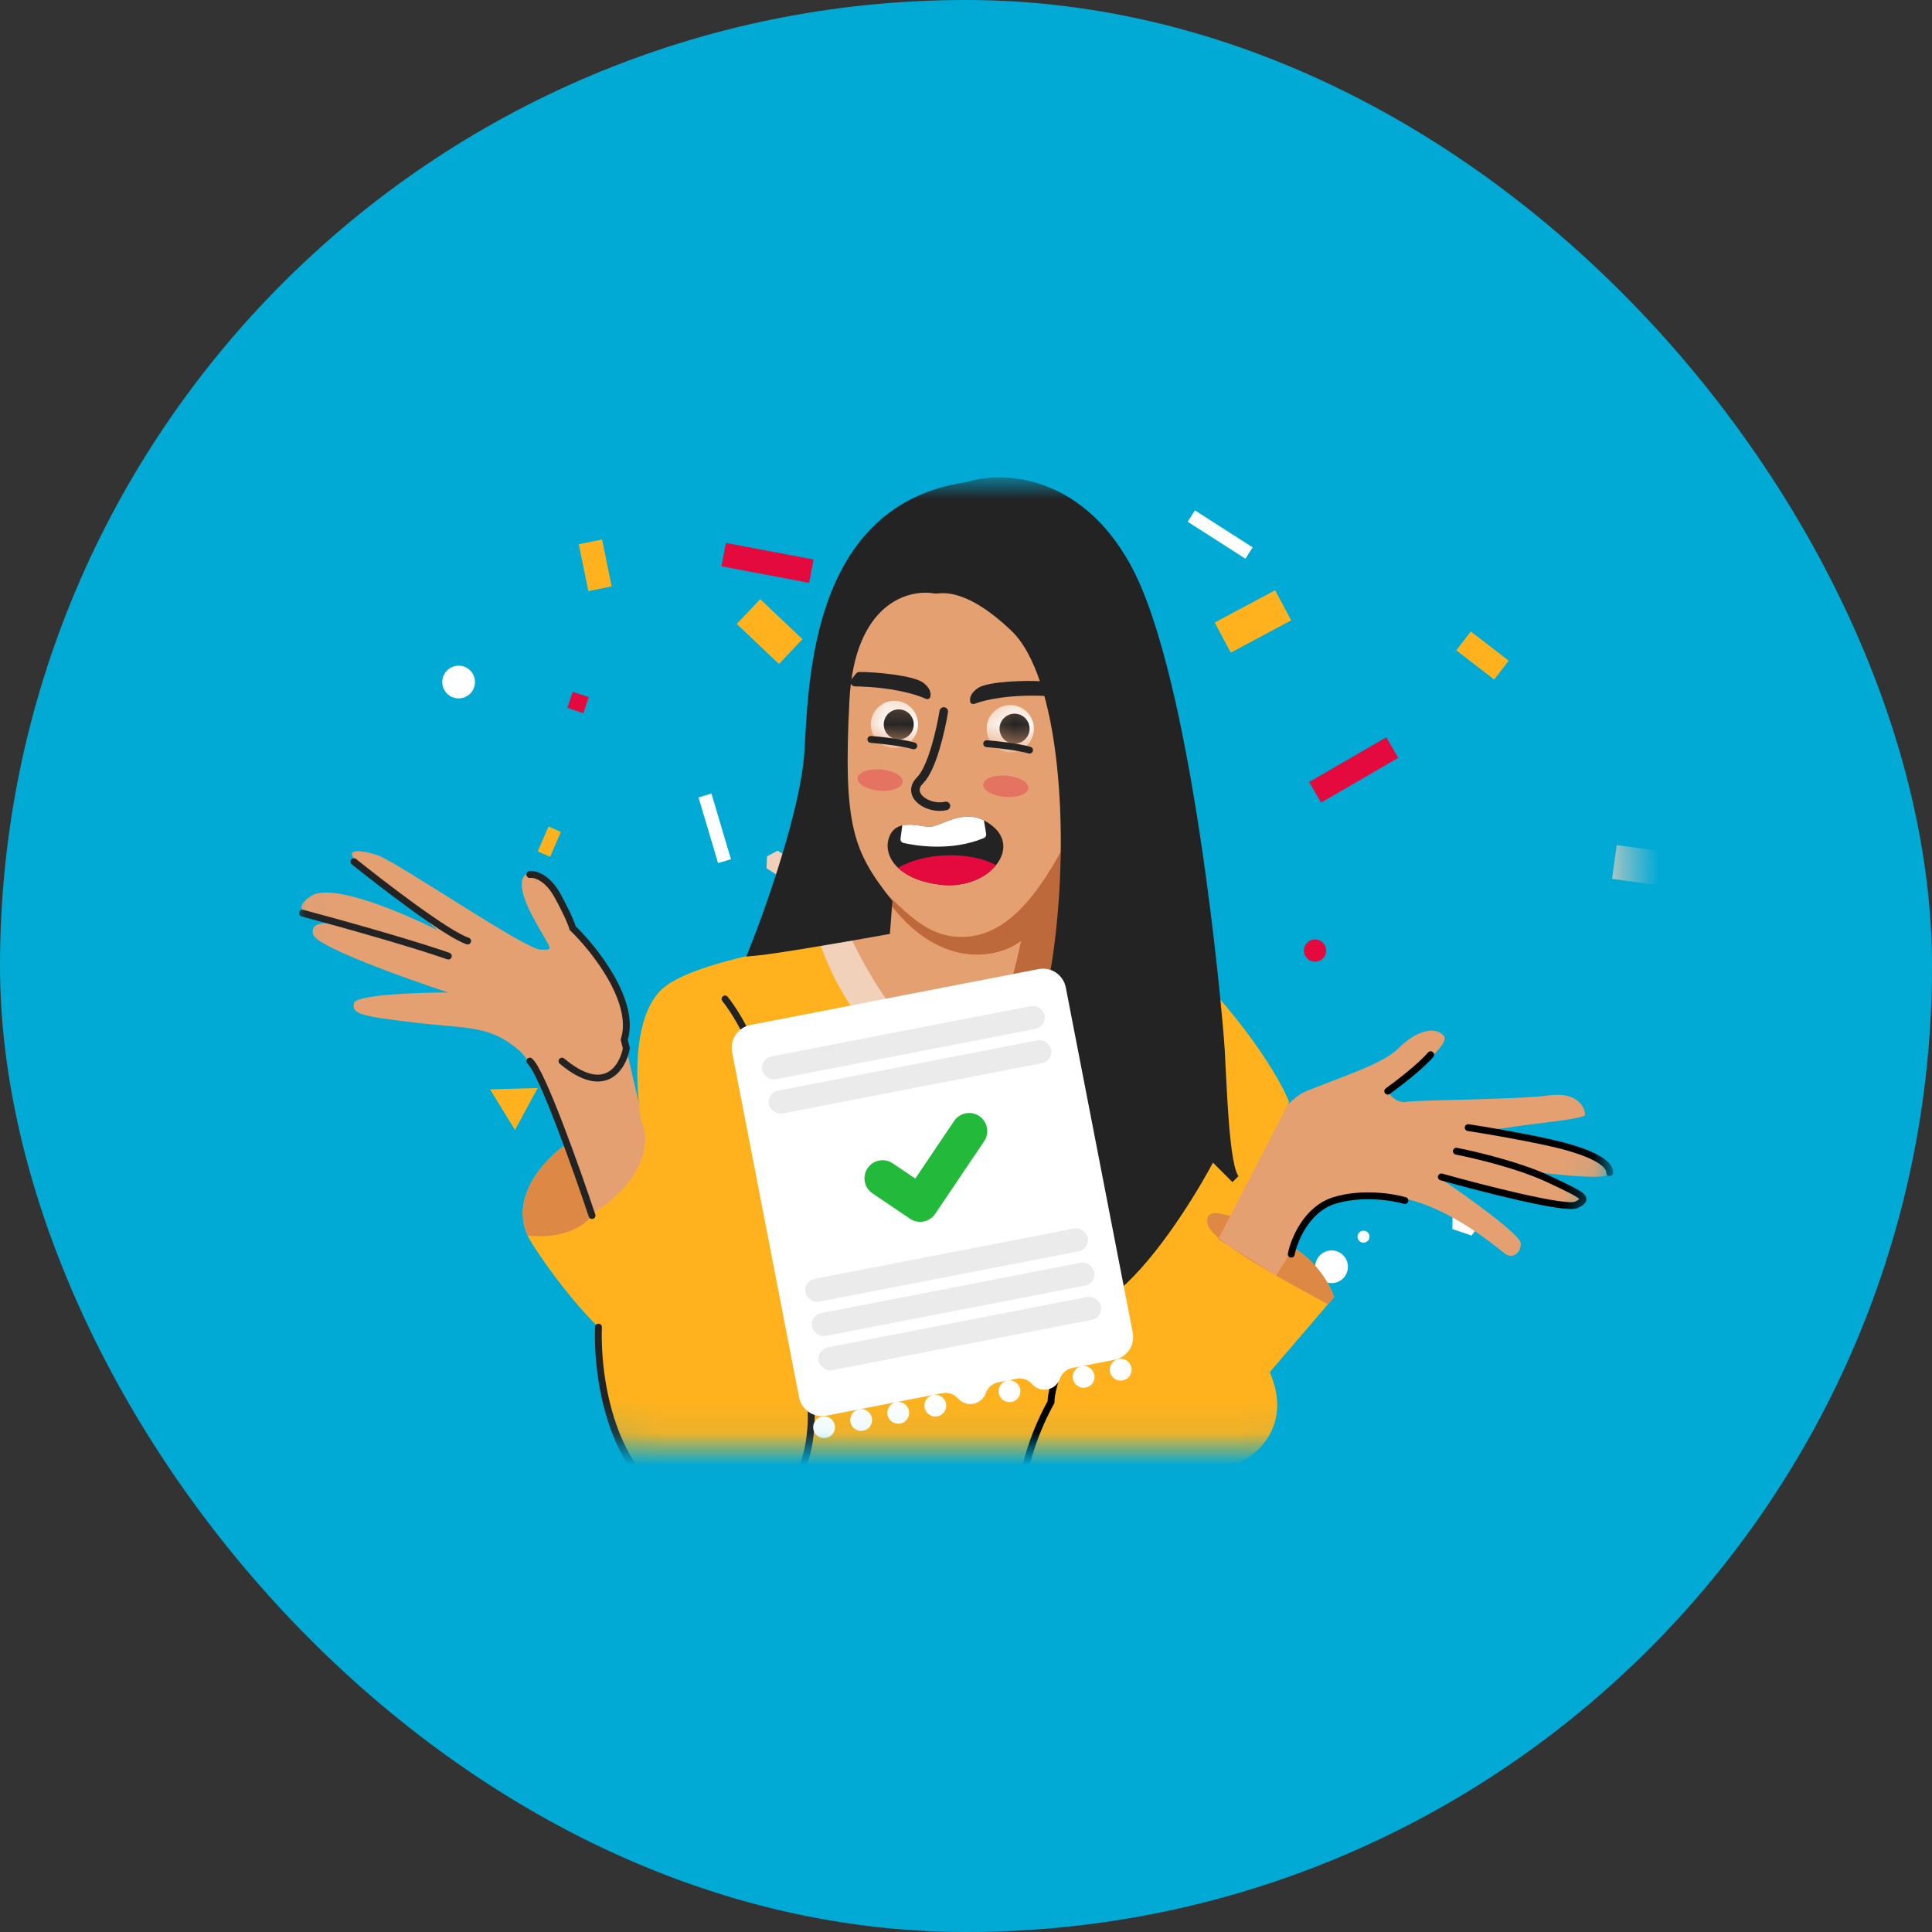 <svg width="60" height="60" viewBox="0 0 60 60" fill="none" xmlns="http://www.w3.org/2000/svg">
<rect x="0" y="0" width="60" height="60" fill="#333333" stroke="none"/>
<rect width="60" height="60" rx="30" fill="#01AAD5"/>
<path d="M50.456 29.958C50.456 23.646 45.34 18.529 39.028 18.529H20.456C14.145 18.529 9.028 23.646 9.028 29.958V33.529C9.028 39.841 14.145 44.958 20.456 44.958H39.028C45.34 44.958 50.456 39.841 50.456 33.529V29.958Z" fill="#01AAD5"/>
<rect x="37.11" y="15.851" width="2.128" height="0.418" transform="rotate(32.641 37.11 15.851)" fill="white"/>
<rect x="40.656" y="24.287" width="2.771" height="0.739" transform="rotate(-30.112 40.656 24.287)" fill="#E50A3E"/>
<rect x="45.678" y="19.611" width="1.486" height="0.739" transform="rotate(37.641 45.678 19.611)" fill="#FFB21D"/>
<mask id="mask0_239_1324" style="mask-type:alpha" maskUnits="userSpaceOnUse" x="9" y="14" width="42" height="31">
<rect width="41.429" height="30" rx="11.429" transform="matrix(-1 0 0 1 50.456 14.958)" fill="#01AAD5"/>
</mask>
<g mask="url(#mask0_239_1324)">
<rect x="22.3" y="26.804" width="2.128" height="0.418" transform="rotate(-106.554 22.3 26.804)" fill="white"/>
<rect x="52.174" y="27.58" width="2.128" height="1.06" transform="rotate(-172.307 52.174 27.58)" fill="#F2D1BB"/>
<rect x="32.137" y="31.167" width="2.128" height="1.06" transform="rotate(-167.307 32.137 31.167)" fill="white"/>
<rect x="25.129" y="18.101" width="2.771" height="0.739" transform="rotate(-169.307 25.129 18.101)" fill="#E50A3E"/>
<rect x="18.272" y="18.358" width="1.486" height="0.739" transform="rotate(-101.554 18.272 18.358)" fill="#FFB21D"/>
<rect x="24.192" y="20.62" width="1.807" height="1.06" transform="rotate(-136.554 24.192 20.62)" fill="#FFB21D"/>
<rect x="16.7" y="26.443" width="0.843" height="0.418" transform="rotate(-66.554 16.7 26.443)" fill="#FFB21D"/>
<ellipse cx="21.223" cy="35.21" rx="0.508" ry="0.508" transform="rotate(91.692 21.223 35.21)" fill="#E50A3E"/>
<ellipse cx="42.345" cy="38.406" rx="0.186" ry="0.186" transform="rotate(91.692 42.345 38.406)" fill="white"/>
<ellipse cx="41.353" cy="39.341" rx="0.508" ry="0.508" transform="rotate(91.692 41.353 39.341)" fill="white"/>
<ellipse cx="31.468" cy="31.173" rx="0.668" ry="0.668" transform="rotate(91.692 31.468 31.173)" fill="#FFB21D"/>
<ellipse cx="10.499" cy="28.165" rx="0.347" ry="0.347" transform="rotate(-9.554 10.499 28.165)" fill="#E50A3E"/>
<ellipse cx="30.723" cy="23.757" rx="0.668" ry="0.668" transform="rotate(91.692 30.723 23.757)" fill="#FFB21D"/>
<ellipse cx="40.84" cy="29.521" rx="0.347" ry="0.347" transform="rotate(91.692 40.84 29.521)" fill="#E50A3E"/>
<ellipse cx="14.243" cy="21.181" rx="0.508" ry="0.508" transform="rotate(91.692 14.243 21.181)" fill="white"/>
<path d="M23.821 26.593L24.151 26.42L24.466 26.62L24.45 26.993L24.12 27.165L23.805 26.965L23.821 26.593Z" fill="#F2D1BB"/>
<path d="M18.285 21.65L18.118 22.15L17.618 21.983L17.785 21.483L18.285 21.65Z" fill="#E50A3E"/>
<path d="M15.219 33.83L16.698 33.79L15.993 35.091L15.219 33.83Z" fill="#FFB21D"/>
<path d="M45.113 37.543L45.712 37.356L46.075 37.868L45.7 38.371L45.106 38.17L45.113 37.543Z" fill="white"/>
<path d="M31.19 17.959L30.884 17.391L31.529 17.41L31.19 17.959Z" fill="#F2D1BB"/>
<path d="M24.086 44.809L23.998 44.289L24.518 44.202L24.606 44.722L24.086 44.809Z" fill="white"/>
<path d="M37.303 38.816C37.947 37.35 39.501 34.313 40.567 33.887C41.899 33.354 42.965 33.021 43.431 32.555C43.897 32.088 44.497 31.822 44.83 32.155C45.096 32.421 43.786 33.42 43.098 33.887C43.165 34.02 43.378 34.273 43.697 34.22C44.097 34.153 47.094 34.153 48.094 34.02C49.093 33.887 49.226 34.486 49.226 34.62C49.226 34.753 47.627 34.886 46.828 35.019C46.321 35.104 45.893 35.082 45.648 35.047C46.317 35.172 47.642 35.422 48.627 35.619C49.959 35.885 49.959 36.285 49.892 36.485C49.839 36.644 48.138 36.462 47.294 36.351C47.938 36.529 49.226 36.964 49.226 37.284C49.226 37.604 46.251 36.973 44.763 36.618C45.585 37.173 47.228 38.35 47.228 38.616C47.228 38.949 46.961 39.082 46.761 38.949C46.562 38.816 44.697 37.151 42.965 37.151C41.233 37.151 40.567 37.55 40.167 38.816C39.847 39.828 39.079 40.459 38.702 40.614L37.303 38.816Z" fill="#E5A072"/>
<path d="M43.098 33.887C43.409 33.665 44.111 33.127 44.43 32.755" stroke="black" stroke-width="0.213" stroke-linecap="round"/>
<path d="M44.763 36.551C46.029 36.906 48.64 37.577 48.959 37.417C49.359 37.217 49.226 37.151 48.094 36.618C47.188 36.191 45.807 35.863 45.229 35.752" stroke="black" stroke-width="0.213" stroke-linecap="round"/>
<path d="M19.385 32.288L20.384 36.618L18.519 38.35C18.031 36.707 16.867 33.261 16.121 32.621C15.189 31.822 14.523 31.955 12.857 31.755C11.192 31.555 10.926 31.489 10.992 31.156C11.046 30.889 12.969 30.823 13.923 30.823C12.569 30.379 9.833 29.397 9.727 29.024C9.62 28.651 10.082 28.647 10.326 28.691C9.86 28.491 8.861 28.358 9.66 27.825C10.3 27.399 12.547 28.358 13.59 28.891C13.279 28.602 12.431 27.852 11.525 27.159C10.393 26.293 11.126 26.36 11.725 26.56C12.325 26.76 16.321 29.491 16.787 29.491C17.254 29.491 17.12 29.557 16.521 28.425C15.921 27.293 16.255 26.893 16.854 27.226C17.334 27.492 17.587 28.27 17.653 28.625C17.92 28.913 18.586 29.691 19.119 30.49C19.652 31.289 19.518 32.022 19.385 32.288Z" fill="#E5A072"/>
<path d="M9.394 28.358C10.393 28.625 12.698 29.264 13.923 29.691" stroke="#232323" stroke-width="0.213" stroke-linecap="round"/>
<path d="M19.918 34.819C19.741 33.842 19.612 31.662 20.518 30.756C21.412 29.862 25.021 29.283 26.779 29.098C28.933 28.207 33.839 27 36.237 29.291C38.635 31.582 39.768 33.532 40.034 34.22L37.836 38.483L39.634 39.615L40.167 38.749C40.913 39.176 41.322 39.948 41.433 40.281L39.434 42.613C40.127 44.211 39.102 45.144 38.502 45.41C38.058 45.987 36.943 47.382 36.038 48.341C35.132 49.3 33.662 49.007 33.04 48.741C31.814 49.7 30.176 50.073 29.51 50.139C23.808 51.045 21.05 48.785 20.384 47.542C20.065 47.222 20.162 46.52 20.251 46.209C18.652 44.398 18.475 42.124 18.586 41.214C18.253 40.903 17.374 39.948 16.521 38.616C15.668 37.284 16.921 35.974 17.653 35.485L18.32 37.75C20.185 36.578 20.162 35.308 19.918 34.819Z" fill="#FFB21D"/>
<path d="M35.571 36.884C34.594 38.66 32.64 42.479 32.64 43.545C31.774 45.099 30.749 48.354 33.573 48.94C34.35 49.251 36.397 49.007 38.369 45.543" stroke="black" stroke-width="0.213" stroke-linecap="round"/>
<path d="M25.448 29.269C26.251 31.538 28.331 34.599 32.108 33.62C34.616 32.97 35.671 31.043 36.01 29.09C33.542 27.073 28.867 28.235 26.779 29.098C26.404 29.137 25.946 29.195 25.448 29.269Z" fill="#F2D1BB"/>
<path d="M24.98 32.421C24.98 33.443 25.3 35.885 26.579 37.484" stroke="#232323" stroke-width="0.213" stroke-linecap="round"/>
<path d="M18.586 41.214C18.519 43.079 19.159 46.862 22.249 47.075C25.34 47.289 25.402 44.189 25.047 42.613C25.025 39.793 24.487 33.527 22.516 31.023" stroke="#232323" stroke-width="0.213" stroke-linecap="round"/>
<path d="M27.445 25.294C27.334 25.516 27.165 26.04 27.378 26.36" stroke="#232323" stroke-width="0.213" stroke-linecap="round"/>
<path d="M31.308 25.494C31.419 25.716 31.588 26.24 31.375 26.56" stroke="#232323" stroke-width="0.213" stroke-linecap="round"/>
<path d="M29.31 32.755C27.871 32.062 26.623 29.668 26.179 28.558C24.794 25.095 26.179 20.232 27.045 18.234C27.711 17.945 29.683 17.528 32.241 18.167C34.798 18.807 34.594 27.67 34.172 32.022C33.151 32.555 30.749 33.447 29.31 32.755Z" fill="#E5A072"/>
<ellipse opacity="0.3" cx="27.334" cy="24.226" rx="0.702" ry="0.332" transform="rotate(4.894 27.334 24.226)" fill="#E50A3E"/>
<ellipse opacity="0.3" cx="31.236" cy="24.419" rx="0.702" ry="0.332" transform="rotate(4.894 31.236 24.419)" fill="#E50A3E"/>
<path d="M32.789 32.599C32.009 32.858 31.098 33.056 30.291 32.997C30.828 32.187 31.35 30.988 31.708 29.224C30.842 29.868 28.844 30.104 27.245 27.492C27.377 27.614 27.503 27.734 27.624 27.851C28.303 28.499 28.863 29.035 29.71 29.091C31.185 29.189 32.241 27.892 33.306 25.761L32.789 32.599Z" fill="#BE693B"/>
<path d="M30.83 26.982C30.479 27.326 29.883 27.558 29.203 27.476C28.648 27.409 28.246 27.242 27.98 27.029C27.555 26.69 27.474 26.238 27.659 25.901C27.789 25.663 28.014 25.607 28.261 25.613C28.441 25.616 28.634 25.654 28.809 25.677C29.148 25.721 29.724 25.199 30.393 25.412C30.542 25.459 30.695 25.543 30.852 25.677C31.306 26.066 31.222 26.595 30.829 26.982H30.83Z" fill="#232323"/>
<path d="M29.203 27.476C29.883 27.558 30.479 27.326 30.83 26.982C30.867 26.945 30.902 26.906 30.934 26.867C30.538 26.655 29.972 26.537 29.349 26.564C28.774 26.589 28.259 26.735 27.889 26.95C27.917 26.977 27.948 27.003 27.98 27.029C28.246 27.242 28.648 27.409 29.203 27.476Z" fill="#E50A3E"/>
<path d="M28.058 26.179C28.405 26.257 29.526 26.456 30.554 26.027V26.027C30.606 26.006 30.635 25.95 30.626 25.895L30.557 25.479C30.502 25.451 30.447 25.429 30.393 25.412C29.978 25.28 29.598 25.431 29.289 25.554C29.101 25.629 28.938 25.693 28.809 25.677C28.763 25.671 28.715 25.663 28.666 25.656C28.532 25.636 28.393 25.615 28.261 25.613C28.178 25.611 28.098 25.616 28.023 25.632L27.966 26.043C27.957 26.105 27.997 26.165 28.058 26.179Z" fill="white"/>
<path d="M29.31 22.097C29.221 22.652 28.95 23.855 28.577 24.229C28.111 24.695 28.844 25.161 29.377 25.028" stroke="#232323" stroke-width="0.266" stroke-linecap="round"/>
<path d="M32.476 21.214L32.608 21.399C32.674 21.491 32.602 21.619 32.49 21.614C31.357 21.562 30.605 21.729 30.278 21.853C30.218 21.876 30.145 21.859 30.132 21.796C30.108 21.684 30.143 21.519 30.376 21.364C30.683 21.16 31.873 21.123 32.38 21.16C32.419 21.162 32.453 21.183 32.476 21.214Z" fill="#232323"/>
<path d="M26.587 20.917L26.443 21.094C26.371 21.181 26.435 21.313 26.547 21.316C27.681 21.337 28.421 21.552 28.74 21.697C28.798 21.724 28.872 21.711 28.889 21.649C28.92 21.539 28.895 21.372 28.673 21.203C28.38 20.979 27.195 20.865 26.686 20.869C26.647 20.87 26.611 20.887 26.587 20.917Z" fill="#232323"/>
<mask id="mask1_239_1324" style="mask-type:alpha" maskUnits="userSpaceOnUse" x="30" y="21" width="4" height="3">
<path d="M32.866 23.2C32.35 23.303 31.107 23.145 30.464 23.013C30.424 23.005 30.391 22.98 30.374 22.943C30.186 22.517 30.05 21.656 31.067 21.402C32.4 21.069 33.532 23.067 32.866 23.2Z" fill="#232323"/>
</mask>
<g mask="url(#mask1_239_1324)">
<ellipse cx="31.375" cy="22.63" rx="0.733" ry="0.733" fill="white"/>
<ellipse cx="31.508" cy="22.63" rx="0.466" ry="0.466" fill="#232323"/>
</g>
<mask id="mask2_239_1324" style="mask-type:alpha" maskUnits="userSpaceOnUse" x="26" y="21" width="4" height="3">
<path d="M29.269 23.067C28.753 23.17 27.51 23.011 26.867 22.88C26.827 22.872 26.794 22.846 26.777 22.809C26.589 22.384 26.453 21.523 27.47 21.268C28.803 20.936 29.935 22.934 29.269 23.067Z" fill="#232323"/>
</mask>
<g mask="url(#mask2_239_1324)">
<ellipse cx="27.778" cy="22.497" rx="0.733" ry="0.733" fill="white"/>
<ellipse cx="27.911" cy="22.497" rx="0.466" ry="0.466" fill="#232323"/>
</g>
<path d="M30.642 23.096C30.931 23.118 31.601 23.189 31.974 23.296" stroke="#232323" stroke-width="0.213" stroke-linecap="round"/>
<path d="M27.045 22.963C27.334 22.985 28.005 23.056 28.378 23.163" stroke="#232323" stroke-width="0.213" stroke-linecap="round"/>
<path d="M29.044 18.3C28.178 18.145 26.406 18.62 26.246 21.764C26.046 25.694 26.379 26.493 27.578 28.025L27.512 28.891C26.401 29.091 24.021 29.504 23.382 29.557C23.915 28.225 25.007 25.121 25.113 23.363C25.247 21.165 25.313 15.769 30.043 15.103C31.042 14.77 33.426 14.797 34.972 17.568C36.903 21.031 37.836 31.489 37.903 32.621C37.969 33.754 38.036 36.285 38.369 36.618L37.636 35.885C37.214 36.707 36.077 38.629 34.905 39.748C33.733 40.867 32.241 41.547 31.641 41.747C31.863 41.614 32.321 41.294 32.374 41.081C32.441 40.814 31.042 41.014 30.775 38.949C30.63 37.826 30.908 37.112 31.22 36.713C30.642 37.335 30.042 38.542 30.509 40.281C30.287 40.126 29.923 39.295 30.242 37.217C30.642 34.62 32.307 33.421 32.84 29.624C33.373 25.827 33.04 20.965 31.508 19.499C29.976 18.034 29.177 18.318 29.044 18.3Z" fill="#232323"/>
<path d="M29.044 18.3C28.178 18.145 26.406 18.62 26.246 21.764C26.046 25.694 26.379 26.493 27.578 28.025L27.512 28.891C26.401 29.091 24.021 29.504 23.382 29.557C23.915 28.225 25.007 25.121 25.113 23.363C25.247 21.165 25.313 15.769 30.043 15.103C31.042 14.77 33.426 14.797 34.972 17.568C36.903 21.031 37.836 31.489 37.903 32.621C37.969 33.754 38.036 36.285 38.369 36.618L37.636 35.885C37.214 36.707 36.077 38.629 34.905 39.748C33.733 40.867 32.241 41.547 31.641 41.747C31.863 41.614 32.321 41.294 32.374 41.081C32.441 40.814 31.042 41.014 30.775 38.949C30.562 37.297 31.264 36.529 31.641 36.351C31.02 36.751 29.923 38.096 30.509 40.281C30.287 40.126 29.923 39.295 30.242 37.217C30.642 34.62 32.307 33.421 32.84 29.624C33.373 25.827 33.04 20.965 31.508 19.499C29.976 18.034 29.177 18.318 29.044 18.3Z" stroke="#232323" stroke-width="0.266" stroke-linecap="round"/>
<path d="M10.992 26.76C11.903 27.492 13.883 29.011 14.523 29.224" stroke="#232323" stroke-width="0.213" stroke-linecap="round"/>
<path d="M16.454 27.159C16.61 27.137 17 27.239 17.32 27.825C17.64 28.412 17.764 28.736 17.787 28.825C18.475 29.491 19.758 31.116 19.385 32.288L19.452 32.555C19.341 33.154 18.786 34.073 17.453 32.954" stroke="#232323" stroke-width="0.213" stroke-linecap="round"/>
<path d="M16.387 38.371C15.82 37.126 16.966 35.944 17.653 35.486L18.32 37.75C18.341 37.737 18.362 37.723 18.383 37.71L18.386 37.75C18.164 38.057 17.504 38.498 16.387 38.371Z" fill="#DE8845"/>
<path d="M38.207 37.764L37.836 38.483L39.634 39.615L40.167 38.749C40.913 39.176 41.322 39.948 41.433 40.281L41.24 40.506C40.367 40.015 37.619 38.596 37.503 38.017C37.411 37.557 37.841 37.66 38.207 37.764Z" fill="#DE8845"/>
<path d="M40.101 38.949C40.189 38.505 40.58 37.55 41.433 37.284C42.285 37.017 43.253 37.173 43.631 37.284" stroke="black" stroke-width="0.213" stroke-linecap="round"/>
<path d="M49.992 36.418C49.992 36.085 49.326 35.752 48.127 35.485C47.168 35.272 46.04 35.086 45.596 35.019" stroke="black" stroke-width="0.213" stroke-linecap="round"/>
<path d="M18.386 37.75C17.898 36.285 16.827 33.274 16.454 32.954" stroke="#232323" stroke-width="0.213" stroke-linecap="round"/>
<path fill-rule="evenodd" clip-rule="evenodd" d="M33.099 30.667C33.023 30.275 32.645 30.02 32.253 30.096L23.308 31.831C22.916 31.907 22.661 32.286 22.737 32.677L24.816 43.394C24.892 43.785 25.27 44.041 25.662 43.965L29.271 43.265C29.449 43.23 29.632 43.294 29.751 43.43V43.43C30.007 43.725 30.487 43.632 30.614 43.263V43.263C30.673 43.092 30.819 42.965 30.997 42.93L31.574 42.818C31.752 42.784 31.935 42.847 32.054 42.984V42.984C32.31 43.279 32.789 43.185 32.917 42.816V42.816C32.976 42.645 33.122 42.518 33.3 42.483L34.607 42.23C34.999 42.154 35.255 41.775 35.178 41.384L33.099 30.667ZM25.529 43.991C25.273 44.041 25.167 44.348 25.337 44.545V44.545C25.508 44.742 25.828 44.68 25.913 44.433V44.433C25.998 44.187 25.784 43.941 25.529 43.991V43.991ZM27.831 43.544C27.576 43.594 27.47 43.902 27.64 44.098V44.098C27.811 44.295 28.131 44.233 28.216 43.987V43.987C28.3 43.74 28.087 43.495 27.831 43.544V43.544ZM26.68 43.768C26.424 43.817 26.318 44.125 26.489 44.322V44.322C26.66 44.518 26.979 44.456 27.064 44.21V44.21C27.149 43.964 26.936 43.718 26.68 43.768V43.768ZM31.67 43.317C31.585 43.563 31.265 43.625 31.095 43.428V43.428C30.924 43.231 31.03 42.924 31.286 42.874V42.874C31.541 42.825 31.755 43.07 31.67 43.317V43.317ZM28.983 43.321C28.727 43.37 28.621 43.678 28.792 43.875V43.875C28.962 44.072 29.282 44.01 29.367 43.763V43.763C29.452 43.517 29.238 43.271 28.983 43.321V43.321ZM33.973 42.87C33.888 43.116 33.568 43.178 33.398 42.981V42.981C33.227 42.785 33.333 42.477 33.588 42.427V42.427C33.844 42.378 34.058 42.624 33.973 42.87V42.87ZM34.74 42.204C34.484 42.254 34.378 42.561 34.549 42.758V42.758C34.72 42.955 35.039 42.893 35.124 42.646V42.646C35.209 42.4 34.996 42.154 34.74 42.204V42.204Z" fill="white"/>
<rect opacity="0.5" x="23.602" y="32.877" width="8.932" height="0.722" rx="0.361" transform="rotate(-10.979 23.602 32.877)" fill="#D9D9D9"/>
<rect opacity="0.5" x="24.943" y="39.785" width="8.932" height="0.722" rx="0.361" transform="rotate(-10.979 24.943 39.785)" fill="#D9D9D9"/>
<rect opacity="0.5" x="25.355" y="41.911" width="8.932" height="0.722" rx="0.361" transform="rotate(-10.979 25.355 41.911)" fill="#D9D9D9"/>
<rect opacity="0.5" x="23.809" y="33.94" width="8.932" height="0.722" rx="0.361" transform="rotate(-10.979 23.809 33.94)" fill="#D9D9D9"/>
<rect opacity="0.5" x="25.149" y="40.848" width="8.932" height="0.722" rx="0.361" transform="rotate(-10.979 25.149 40.848)" fill="#D9D9D9"/>
<path fill-rule="evenodd" clip-rule="evenodd" d="M30.564 35.443C30.737 35.186 30.669 34.835 30.412 34.661C30.155 34.488 29.804 34.556 29.631 34.813L28.425 36.601L27.724 36.128C27.467 35.954 27.117 36.022 26.943 36.279C26.769 36.537 26.837 36.887 27.095 37.061L28.261 37.849C28.381 37.93 28.52 37.959 28.653 37.94C28.806 37.919 28.95 37.835 29.043 37.697L30.564 35.443Z" fill="#23BA3B"/>
</g>
<rect width="2.127" height="1.06" transform="matrix(0.882 -0.471 0.471 0.882 37.724 19.333)" fill="#FFB21D"/>
</svg>
